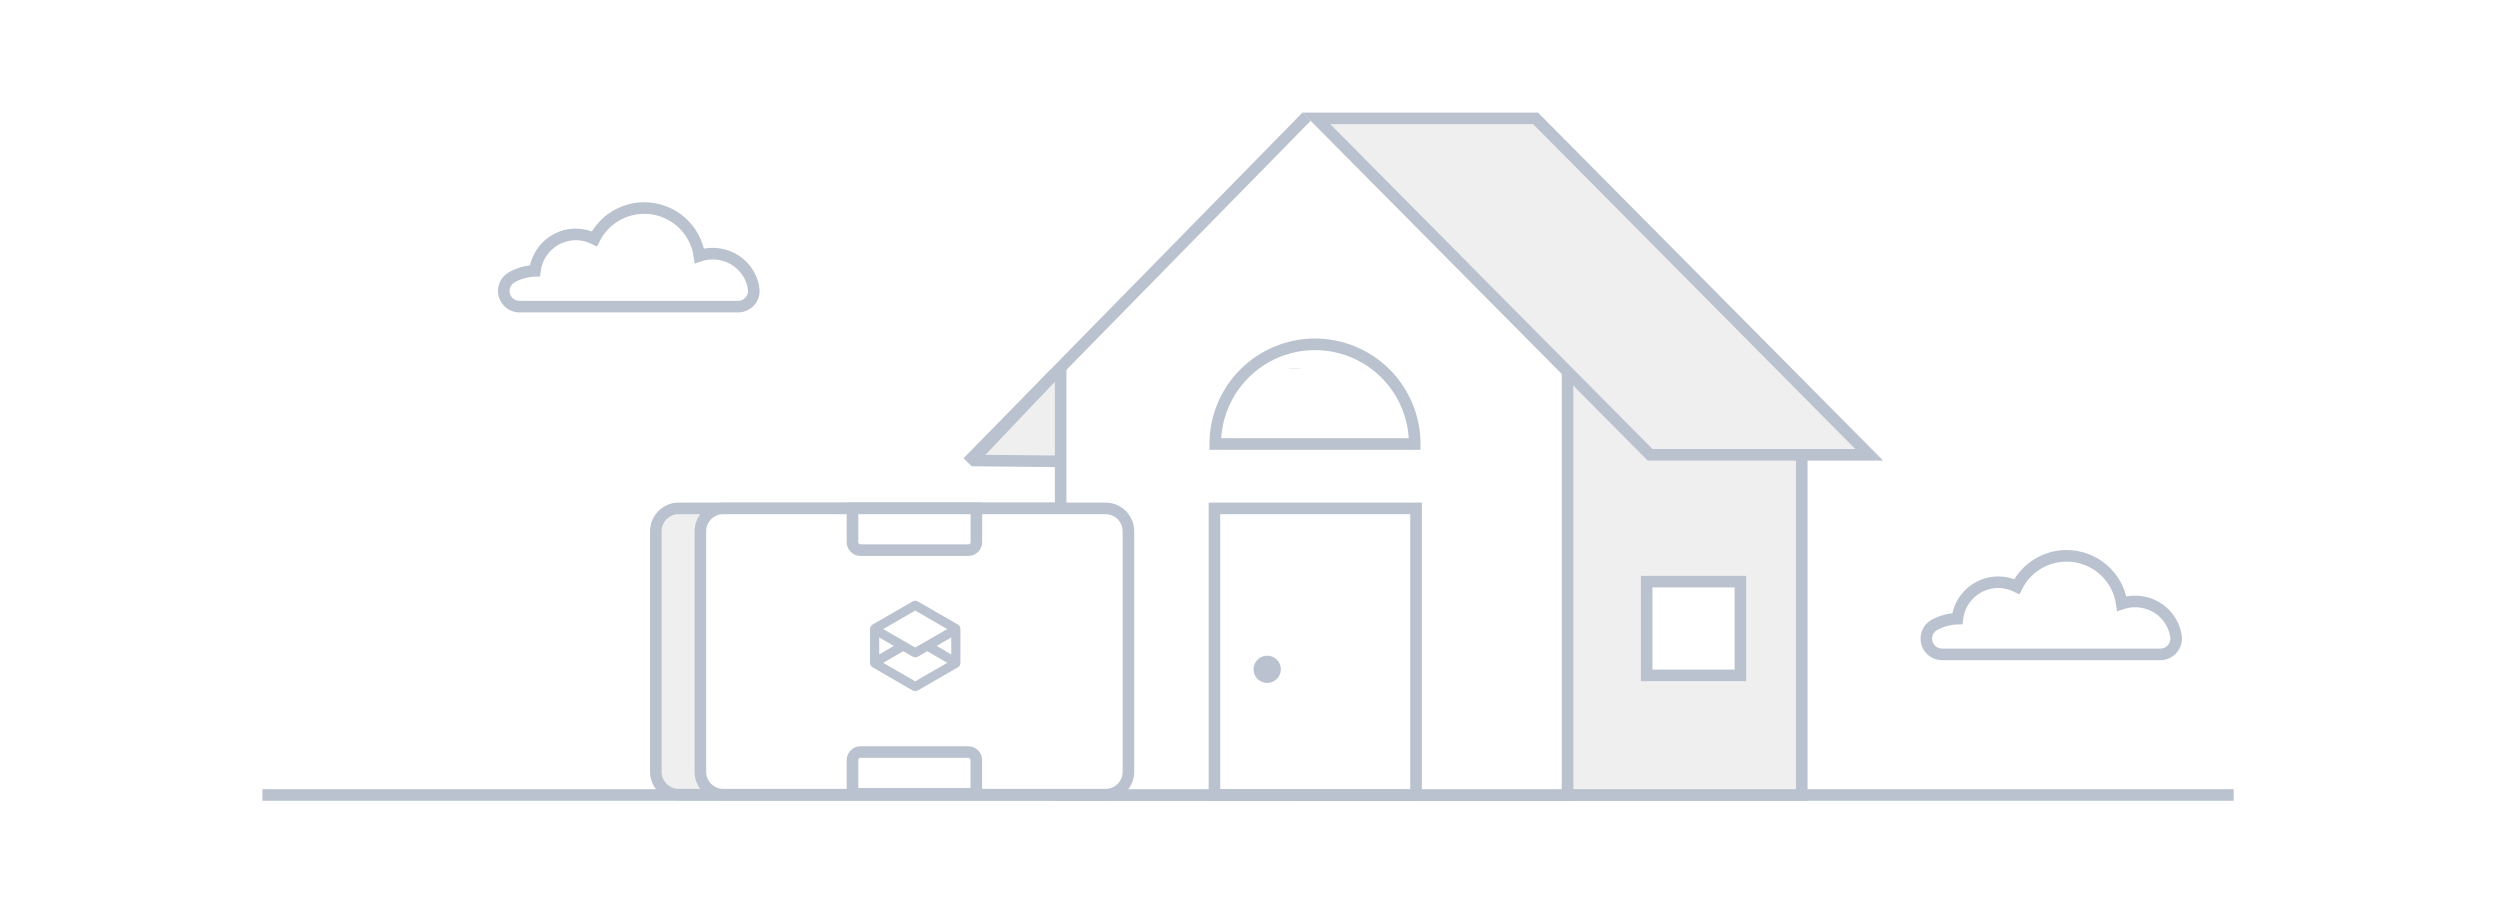 <svg width="343" height="125" viewBox="0 0 343 125" fill="none" xmlns="http://www.w3.org/2000/svg">
<path d="M343 0H0V125H343V0Z" fill="white"/>
<path d="M36 109.07H306.46" stroke="#BAC2CF" stroke-width="1.59" stroke-miterlimit="10"/>
<path d="M298.49 86.97C298.519 87.085 298.539 87.202 298.55 87.32C298.591 87.626 298.567 87.937 298.478 88.233C298.39 88.528 298.239 88.801 298.037 89.034C297.834 89.267 297.584 89.454 297.304 89.583C297.023 89.711 296.719 89.779 296.41 89.78H266.41C265.943 89.771 265.492 89.611 265.123 89.324C264.755 89.037 264.49 88.639 264.367 88.188C264.244 87.738 264.271 87.26 264.442 86.825C264.614 86.391 264.922 86.024 265.32 85.78C266.309 85.225 267.417 84.916 268.55 84.88C268.71 83.502 269.371 82.231 270.407 81.309C271.443 80.387 272.783 79.878 274.17 79.88C275.052 79.882 275.921 80.087 276.71 80.48C277.344 79.211 278.319 78.145 279.525 77.399C280.732 76.654 282.122 76.259 283.54 76.26C285.38 76.258 287.159 76.921 288.55 78.126C289.941 79.332 290.85 80.998 291.11 82.82C292.04 82.505 293.036 82.436 294 82.62C295.096 82.818 296.108 83.337 296.907 84.112C297.707 84.886 298.258 85.881 298.49 86.97Z" fill="white" stroke="#BAC2CF" stroke-width="1.59" stroke-miterlimit="10"/>
<path d="M103.35 39.27C103.35 39.38 103.35 39.5 103.4 39.62C103.443 39.926 103.42 40.237 103.332 40.533C103.244 40.828 103.093 41.102 102.89 41.334C102.687 41.567 102.437 41.753 102.155 41.88C101.874 42.007 101.569 42.072 101.26 42.07H71.26C70.789 42.069 70.332 41.913 69.958 41.627C69.584 41.34 69.315 40.94 69.191 40.485C69.067 40.031 69.096 39.549 69.273 39.112C69.45 38.676 69.765 38.31 70.17 38.07C71.152 37.506 72.258 37.194 73.39 37.16C73.552 35.783 74.213 34.513 75.249 33.591C76.285 32.67 77.623 32.16 79.01 32.16C79.892 32.16 80.761 32.366 81.55 32.76C82.187 31.492 83.164 30.426 84.372 29.681C85.58 28.936 86.971 28.541 88.39 28.54C90.23 28.54 92.007 29.204 93.398 30.409C94.788 31.613 95.698 33.279 95.96 35.1C96.886 34.785 97.879 34.717 98.84 34.9C99.94 35.099 100.956 35.621 101.759 36.399C102.562 37.177 103.116 38.177 103.35 39.27Z" fill="white" stroke="#BAC2CF" stroke-width="1.59" stroke-miterlimit="10"/>
<path d="M149.66 63.34L133.37 63.18L144.36 51.6L145.52 50.54L149.66 63.34Z" fill="#EFEFEF" stroke="#BAC2CF" stroke-width="1.59" stroke-linecap="square" stroke-linejoin="bevel"/>
<path d="M177.65 50.55V109.07H247.2V55.24" fill="#EFEFEF"/>
<path d="M177.65 50.55V109.07H247.2V55.24" stroke="#BAC2CF" stroke-width="1.59" stroke-miterlimit="10"/>
<path d="M145.52 50.55V109.07H215.07V50.55" fill="white"/>
<path d="M145.52 50.55V109.07H215.07V50.55" stroke="#BAC2CF" stroke-width="1.59" stroke-miterlimit="10"/>
<path d="M226.39 62.4H256.46L210.68 16.24H180.61L226.39 62.4Z" fill="#EFEFEF" stroke="#BAC2CF" stroke-width="1.59" stroke-miterlimit="10" stroke-linecap="round"/>
<path d="M132.76 63.43L179.27 16" stroke="#BAC2CF" stroke-width="1.59" stroke-miterlimit="10"/>
<path d="M166.62 109.07H194.28V69.75H166.62V109.07Z" stroke="#BAC2CF" stroke-width="1.59" stroke-miterlimit="10"/>
<path d="M166.73 60.92C166.73 59.124 167.084 57.345 167.771 55.685C168.459 54.025 169.467 52.517 170.737 51.247C172.007 49.977 173.515 48.969 175.175 48.282C176.835 47.594 178.614 47.24 180.41 47.24C182.207 47.239 183.987 47.592 185.648 48.279C187.309 48.965 188.818 49.973 190.09 51.243C191.361 52.514 192.37 54.022 193.058 55.683C193.746 57.343 194.1 59.123 194.1 60.92H166.73Z" stroke="#BAC2CF" stroke-width="1.59" stroke-miterlimit="10"/>
<path d="M225.92 92.66H238.78V79.8H225.92V92.66Z" fill="white" stroke="#BAC2CF" stroke-width="1.59" stroke-miterlimit="10"/>
<path d="M173.86 93.7C174.893 93.7 175.73 92.863 175.73 91.83C175.73 90.797 174.893 89.96 173.86 89.96C172.827 89.96 171.99 90.797 171.99 91.83C171.99 92.863 172.827 93.7 173.86 93.7Z" fill="#BAC2CF"/>
<path d="M145.57 69.75H93.12C91.386 69.75 89.98 71.156 89.98 72.89V105.89C89.98 107.624 91.386 109.03 93.12 109.03H145.57C147.304 109.03 148.71 107.624 148.71 105.89V72.89C148.71 71.156 147.304 69.75 145.57 69.75Z" fill="#EFEFEF"/>
<path d="M145.57 69.75H93.12C91.386 69.75 89.98 71.156 89.98 72.89V105.89C89.98 107.624 91.386 109.03 93.12 109.03H145.57C147.304 109.03 148.71 107.624 148.71 105.89V72.89C148.71 71.156 147.304 69.75 145.57 69.75Z" stroke="#BAC2CF" stroke-width="1.59" stroke-miterlimit="10"/>
<path d="M151.68 69.75H99.23C97.496 69.75 96.09 71.156 96.09 72.89V105.89C96.09 107.624 97.496 109.03 99.23 109.03H151.68C153.414 109.03 154.82 107.624 154.82 105.89V72.89C154.82 71.156 153.414 69.75 151.68 69.75Z" fill="white"/>
<path d="M151.68 69.75H99.23C97.496 69.75 96.09 71.156 96.09 72.89V105.89C96.09 107.624 97.496 109.03 99.23 109.03H151.68C153.414 109.03 154.82 107.624 154.82 105.89V72.89C154.82 71.156 153.414 69.75 151.68 69.75Z" stroke="#BAC2CF" stroke-width="1.59" stroke-miterlimit="10"/>
<path d="M116.96 69.75H133.96V74.38C133.96 74.672 133.844 74.951 133.638 75.158C133.432 75.364 133.152 75.48 132.86 75.48H118.06C117.768 75.48 117.488 75.364 117.282 75.158C117.076 74.951 116.96 74.672 116.96 74.38V69.75Z" fill="white" stroke="#BAC2CF" stroke-width="1.59" stroke-miterlimit="10"/>
<path d="M133.96 108.91H116.96V104.28C116.96 103.988 117.076 103.708 117.282 103.502C117.488 103.296 117.768 103.18 118.06 103.18H132.85C133.142 103.18 133.422 103.296 133.628 103.502C133.834 103.708 133.95 103.988 133.95 104.28V108.91H133.96Z" fill="white" stroke="#BAC2CF" stroke-width="1.59" stroke-miterlimit="10"/>
<path d="M119.73 85.68C119.62 85.744 119.529 85.836 119.466 85.947C119.403 86.057 119.37 86.182 119.37 86.31V90.94C119.372 91.065 119.406 91.188 119.469 91.297C119.532 91.406 119.622 91.496 119.73 91.56L125.21 94.73C125.321 94.789 125.444 94.82 125.57 94.82C125.696 94.82 125.819 94.789 125.93 94.73L131.41 91.56C131.518 91.496 131.608 91.406 131.671 91.297C131.734 91.188 131.768 91.065 131.77 90.94V86.31C131.77 86.182 131.737 86.057 131.674 85.947C131.611 85.836 131.52 85.744 131.41 85.68L125.93 82.52C125.821 82.456 125.697 82.422 125.57 82.422C125.443 82.422 125.319 82.456 125.21 82.52L119.73 85.68ZM120.63 87.45L122.63 88.62L120.63 89.79V87.45ZM129.96 86.31L125.57 88.84L121.18 86.31L125.57 83.77L129.96 86.31ZM130.51 89.79L128.51 88.62L130.51 87.45V89.79ZM121.18 90.94L123.92 89.35L125.21 90.09C125.318 90.156 125.443 90.191 125.57 90.19C125.697 90.191 125.822 90.156 125.93 90.09L127.22 89.35L129.96 90.94L125.57 93.48L121.18 90.94Z" fill="#BAC2CF"/>
</svg>
